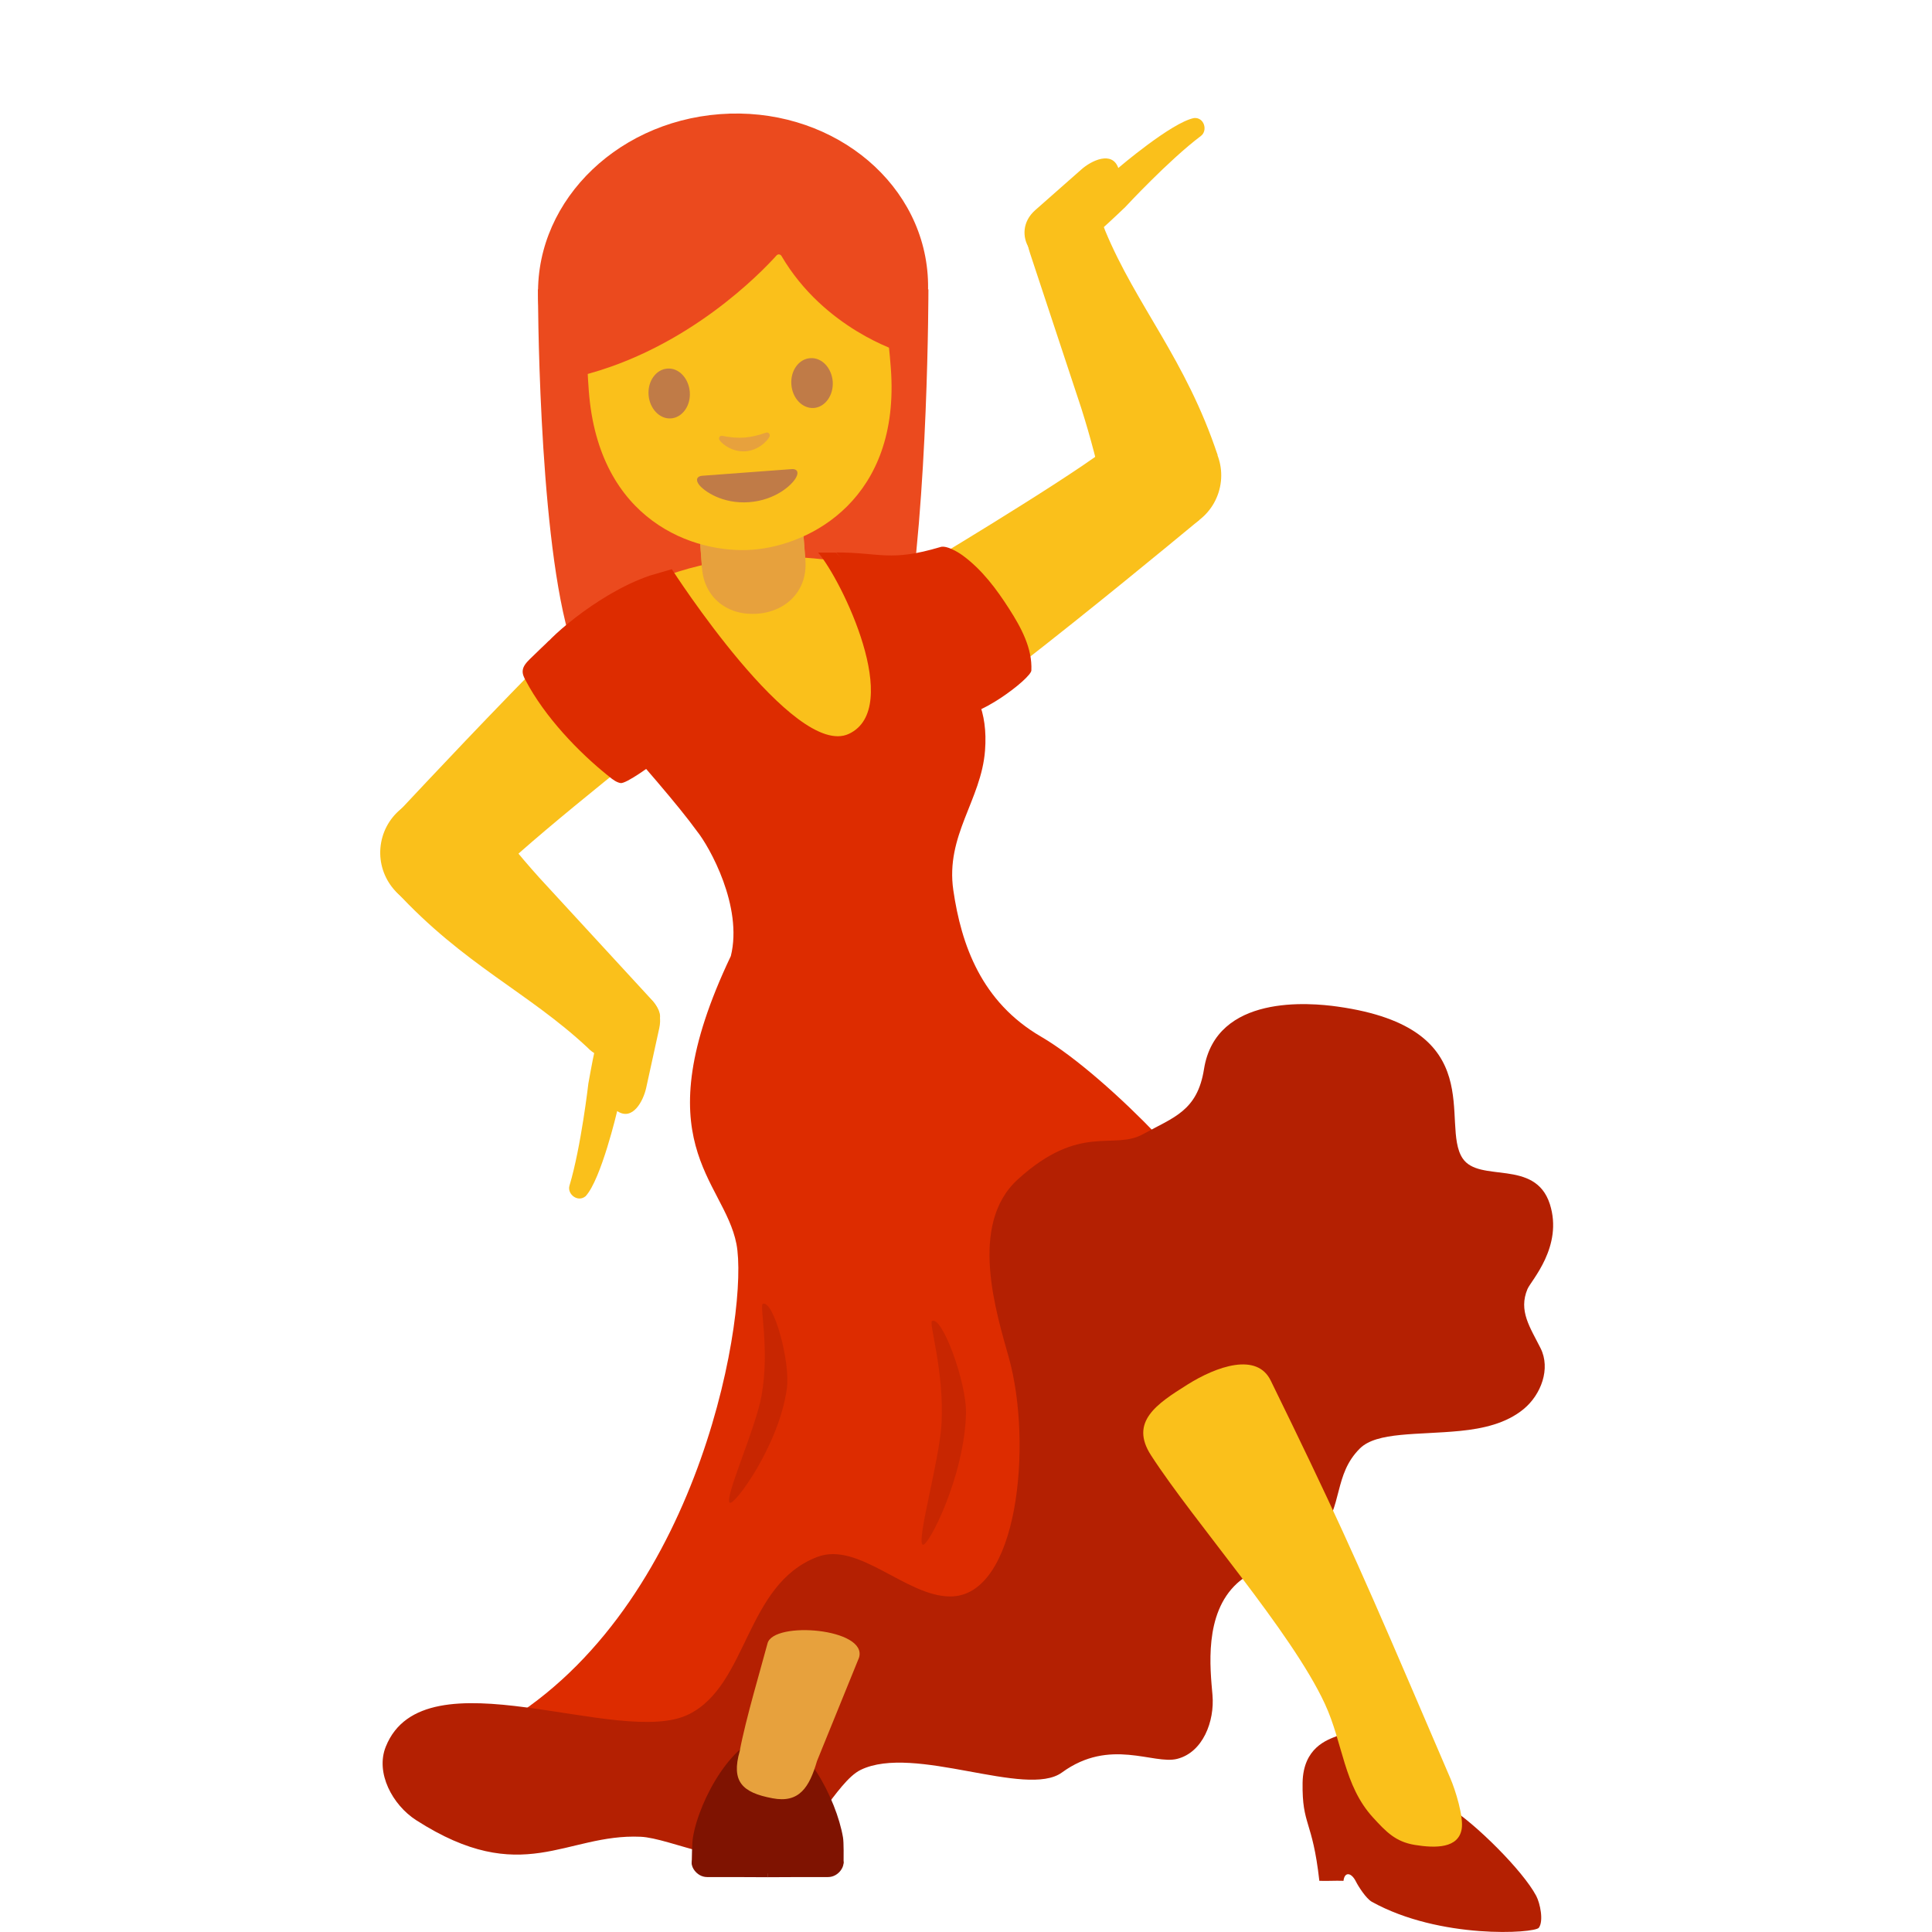<svg width="128" height="128" style="enable-background:new 0 0 128 128;" xmlns="http://www.w3.org/2000/svg" xmlns:xlink="http://www.w3.org/1999/xlink">
  <g id="Layer_1">
    <path d="M-1171.7,65.14c0,0,9.08-0.67,16.3,0.96l-0.12-3.1c0,0-6.36-1.17-13.24-0.79 c-2.31,0.13-5.39,0.04-7.58,0.58c-3.73,0.91-7.12,2.58-9.26,4.71l-3.59-8.76c0,0-2.76,1.94-3.14,2.33 c-0.48,0.48-1.18,0.22-1.18,0.22c-0.03,0-0.03,0.03-0.04,0.06c0.7,0.51,1.37,1.14,1.97,2c1.09,1.55,2.7,3.92,4.34,6.34 c-0.13,0.26-0.28,0.52-0.37,0.79c0,0-2.21,5.66,2.75,9.71c0,0,1.55,1.49,5.83,1.63c2.2,3.95-0.76,6.59-0.76,6.59 c-4.16,3.61-9.08-0.39-9.08-0.39c-0.95-0.57-4.31-4.34-5.67-5.9l-5.96-7.22c0,0,0.19,0.93-0.19,1.32 c-0.48,0.48-1.18,0.22-1.18,0.22c-0.02,0-0.02,0.03-0.03,0.04c0.46,0.36,0.93,0.77,1.38,1.28c2.15,2.41,4.7,5.61,6.65,8.14 l-0.01-0.03l0.93,1.23c3.47,4.37,3.18,5.78,3.18,5.78c0.14,3.69-3.93,4.96-3.93,4.96c-3.8,1.39-7.62-2.23-7.62-2.23 c-1.29-1.2-6.24-6.2-6.24-6.2l3.31,6.1c3.03,3.5,5.79,4.41,5.79,4.41c5.79,2.12,9.63-2.14,9.63-2.14c1.4-1.67,1.41-3.46,1.41-3.46 c0.03-1.06-0.23-2.09-0.64-3.06c5.56,2.93,9.77-0.44,9.77-0.44c3.51-3.15,2.59-7.24,1.91-9.08c0.61-0.05,1.25-0.12,1.95-0.23 c3.47-0.53,5.64-0.87,7.86-0.78c0,0,6.12,0.22,7.5,3.87c0,0,0.48,1.69-0.04,3.99c0,0-0.11,1.81,1.04,1.91 c0.6,0.05,1.86-0.64,2.48-1.6c0,0,0.78-1.01,0.67-3.07c0,0,0.19-3.18-3.4-5.57c0,0-2.5-1.82-5.56-2.1 c-3.26-0.31-4.43-0.5-9.53,0.24c0,0-5.44,0.96-9.26-0.56c0,0-3.22-1.45-2.05-5.45C-1184.69,72.38-1182.99,66.25-1171.7,65.14z" style="display:none;fill:#E39E49;"/>
  </g>
  <g id="Layer_2">
    <g>
      <g id="XMLID_874_">
        <path id="XMLID_875_" d="M35.64,19.17c0,0,0,15.56,2.01,22.79c0.99,3.57,2.22,5.81,5.18,3.59l11.47-0.11 c2.95,2.25,5.07,0.09,5.71-3.57c1.5-8.64,1.5-22.7,1.5-22.7H35.64z" style="fill:#eb4a1e;"/>
      </g>
      <path d="M38.66,41.4c0,0,5.89-6.26,17.98-4.03c1.8,0.33,5.12,0.1,7.55-1.38l1.13,9.67 c0,0-7.68,5.56-20.75,4.95" style="fill:#fac01b;"/>
      <g>
        <g>
          <ellipse cx="77.2" cy="31.47" rx="3.73" ry="3.73" style="fill:#fac01b;" transform="matrix(0.305 -0.952 0.952 0.305 23.675 95.391)"/>
          <path d="M63.67,45.44c1.07,0.02,3.01-0.71,3.87-1.38c4.7-3.65,9.63-7.72,11.93-9.62l-4.61-5.82 l-1.64,1.17c-3.16,2.37-12.73,8.08-12.73,8.08S62.84,45.42,63.67,45.44z" style="fill:#fac01b;"/>
          <path d="M68.25,16.8l3.38,10.22c0.62,1.95,1.14,3.93,1.55,5.93l7.49-2.8 c-2.11-6.35-5.38-9.88-7.45-14.87c-0.68-1.96-1.32-1.99-3.21-1.13C68.36,14.9,67.67,15.08,68.25,16.8z" style="fill:#fac01b;"/>
        </g>
        <path id="XMLID_1926_" d="M70.49,17c1.48-0.86,2.34-1.64,4.06-3.28c0,0,2.87-3.1,5.01-4.71 c0.47-0.35,0.23-1.25-0.45-1.19c-1.49,0.29-5.02,3.31-5.02,3.31l0,0c-0.41-1.16-1.79-0.49-2.45,0.1l-3.05,2.69 C66.84,15.46,68.63,18.1,70.49,17z" style="fill:#fac01b;"/>
      </g>
      <g>
        <ellipse cx="28.96" cy="56.5" rx="3.73" ry="3.73" style="fill:#fac01b;" transform="matrix(0.181 -0.983 0.983 0.181 -31.862 74.73)"/>
        <path d="M40.61,40.93c-1.07,0.12-2.9,1.09-3.66,1.86c-4.2,4.22-8.57,8.88-10.61,11.06l5.32,5.19 l1.48-1.37c2.83-2.75,11.6-9.63,11.6-9.63S41.43,40.84,40.61,40.93z" style="fill:#fac01b;"/>
        <path d="M43.03,66.08l-7.29-7.92c-1.37-1.52-2.65-3.11-3.85-4.77l-5.68,5.63 c4.53,4.92,8.79,6.71,12.73,10.4c1.43,1.51,3.57-0.2,3.57-0.2C43.72,67.86,44.27,67.4,43.03,66.08z" style="fill:#fac01b;"/>
        <path id="XMLID_1927_" d="M40.32,66.74c-0.69,1.56-0.92,2.71-1.34,5.05c0,0-0.48,4.19-1.25,6.76 c-0.17,0.56,0.55,1.14,1.07,0.7c1.03-1.11,2.09-5.64,2.09-5.64l0,0c1.02,0.69,1.73-0.67,1.92-1.53l0.87-3.97 C44.17,65.82,41.17,64.75,40.32,66.74z" style="fill:#fac01b;"/>
      </g>
      <path d="M79.69,79.64c1.67,0.16-6.13-8.29-10.72-10.96c-3.95-2.3-5.28-6.07-5.81-9.7 c-0.53-3.63,1.85-5.97,2.1-9.25c0.41-5.28-3.55-6.24-5.53-8.54c-1.98-2.29-4.36-4.58-4.36-4.58H54.2 c1.58,1.83,5.67,10.31,2.04,12.01c-3.63,1.7-11.73-10.91-11.73-10.91l-1.44,0.42c-3.58,1.21-7.17,4.54-7.12,4.9 c0.06,0.41,7.8,8.67,10.22,12.03c0.84,1.04,3.06,5.01,2.25,8.28c-5.88,12.36-0.47,14.79,0.37,19.07 c0.83,4.28-2.2,23.32-14.89,31.43l12.28,2.89l8.66-7.45l11.9-1.78l4.2-8.61l-2.59-15.74l2.59-2.84L79.69,79.64z" style="fill:#DD2C00;"/>
      <path d="M55.39,36.6c2.92,0,3.58,0.64,6.92-0.36c0.4-0.12,1.14,0.32,1.47,0.56 c1.27,0.93,2.23,2.21,3.08,3.54c0.79,1.23,1.54,2.61,1.47,4.08c-0.02,0.53-3.76,3.39-5.1,2.95c-1.84-0.61-3.36-3.43-4.16-5.2 C58.28,40.4,56.68,38.04,55.39,36.6" style="fill:#DD2C00;"/>
      <g>
        <g id="XMLID_872_">
          <ellipse id="XMLID_873_" cx="48.57" cy="19.18" rx="12.93" ry="11.63" style="fill:#eb4a1e;" transform="matrix(0.997 -0.075 0.075 0.997 -1.295 3.678)"/>
        </g>
        <path id="XMLID_871_" d="M50.18,40.66L50.18,40.66c-1.97,0.15-3.53-1.06-3.67-3.03l-0.26-3.42l6.85-0.51 l0.26,3.42C53.51,39.08,52.15,40.51,50.18,40.66z" style="fill:#E7A13D;"/>
        <path id="XMLID_870_" d="M53.35,37.05c0,0-1.27,0.63-3.38,0.79c-2.12,0.16-3.46-0.21-3.46-0.21l-0.25-3.36 c-0.07-0.9,0.45-1.92,1.35-1.98l3.87-0.29c0.9-0.07,1.55,0.8,1.62,1.7L53.35,37.05z" style="fill:#E7A13D;"/>
        <g id="XMLID_867_">
          <path id="XMLID_868_" d="M47.91,10.37c-7.93,0.59-9.55,6.9-8.9,15.53c0.65,8.64,7,10.81,10.85,10.52 c3.85-0.29,9.81-3.38,9.16-12.02C58.38,15.77,55.84,9.78,47.91,10.37z" style="fill:#fac01b;"/>
        </g>
        <g id="XMLID_864_">
          <path id="XMLID_866_" d="M51.45,16.92c-0.98,1.09-5.86,6.2-12.99,7.98l-0.72-9.68 c0,0,2.65-6.41,10.13-6.97s11.07,5.54,11.07,5.54l0.71,9.52c0,0-5.04-1.51-7.88-6.36C51.7,16.84,51.54,16.82,51.45,16.92z" style="fill:#eb4a1e;"/>
        </g>
        <g>
          <path id="XMLID_2333_" d="M45.7,25.97c0.07,0.91-0.49,1.69-1.24,1.75c-0.75,0.06-1.42-0.64-1.49-1.55 c-0.07-0.91,0.49-1.7,1.25-1.75C44.97,24.36,45.63,25.06,45.7,25.97" style="fill:#C07B47;"/>
          <path id="XMLID_2332_" d="M52.43,25.48c0.07,0.91,0.73,1.6,1.49,1.55c0.75-0.06,1.31-0.84,1.25-1.75 c-0.07-0.91-0.73-1.61-1.49-1.55C52.92,23.78,52.36,24.56,52.43,25.48" style="fill:#C07B47;"/>
          <path id="XMLID_2331_" d="M52.45,31.08c-0.41,0.03-2.96,0.22-2.96,0.22s-2.54,0.19-2.96,0.22 c-0.34,0.02-0.47,0.26-0.22,0.59c0.35,0.45,1.58,1.29,3.32,1.16c1.74-0.13,2.84-1.13,3.11-1.63 C52.95,31.27,52.79,31.05,52.45,31.08z" style="fill:#C07B47;"/>
          <path id="XMLID_2330_" d="M50.73,28.67c-0.49,0.18-1.01,0.29-1.41,0.32c-0.4,0.03-0.93,0-1.44-0.11 c-0.22-0.05-0.29,0.16-0.2,0.29c0.18,0.27,0.86,0.79,1.71,0.73c0.85-0.06,1.45-0.68,1.59-0.97 C51.04,28.8,50.94,28.6,50.73,28.67z" style="fill:#E7A13D;"/>
        </g>
      </g>
      <path d="M27.57,120.59c-1.57-1.01-2.71-3.14-2.01-4.87c2.55-6.36,15.53,0.14,20.09-2.15 c3.92-1.96,3.73-8.6,8.5-10.42c2.72-1.04,5.87,2.6,8.78,2.62c4.55,0.04,5.48-10.14,3.92-15.78c-0.81-2.93-2.73-8.84,0.58-11.85 c4.15-3.77,6.32-1.9,8.3-3c2.02-1.12,3.6-1.52,4.04-4.32c0.8-4.97,7.02-4.39,8.85-4.13c10.2,1.43,6.76,7.77,8.28,10.05 c1.1,1.66,4.8,0,5.78,3.03c0.9,2.81-1.24,5.07-1.48,5.63c-0.61,1.45,0.17,2.53,0.87,3.93c0.67,1.34,0.04,3.06-1.12,4.02 c-1.16,0.96-2.7,1.3-4.2,1.45c-2.82,0.28-5.54,0.05-6.66,1.17c-1.74,1.74-1.1,3.81-2.66,5.71c-2.14,2.61-3.88,1.77-5.47,3.22 c-2.21,2.02-1.78,5.65-1.63,7.4s-0.64,3.8-2.34,4.23c-1.57,0.4-4.45-1.42-7.63,0.9c-2.37,1.73-9.79-1.9-13.34-0.17 c-1.62,0.79-3.24,4.64-5.62,5.61c-2.72,1.11-7.01-1.1-8.96-1.18C37.46,121.47,34.62,125.12,27.57,120.59z" style="fill:#B42002;"/>
      <path d="M35.11,43.66c-0.22,0.22-0.46,0.47-0.48,0.78c-0.02,0.23,0.09,0.45,0.2,0.65 c1.25,2.37,3.45,4.71,5.55,6.38c0.22,0.18,0.46,0.36,0.73,0.41c0.36,0.07,2.17-1.25,2.29-1.39c0.33-0.37,0.11-0.95-0.13-1.39 c-0.8-1.52-1.62-3.05-2.78-4.31c-1.16-1.26-2.4-2.26-4.11-2.35C36.37,42.45,35.43,43.34,35.11,43.66z" style="fill:#DD2C00;"/>
      <g>
        <path d="M96.07,119.78c1.63,1,4.82,4.14,5.71,5.83c0.26,0.49,0.5,1.67,0.17,2.11 c-0.28,0.37-6.55,0.78-11.06-1.72c-0.39-0.22-0.9-1.03-1.06-1.35c-0.3-0.6-0.75-0.66-0.82-0.04c-0.59-0.02-1.01,0.02-1.6,0 c-0.46-4.09-1.15-3.63-1.11-6.5c0.04-2.33,1.64-2.84,2.27-3.09C88.66,114.98,93.67,118.04,96.07,119.78z" style="fill:#B42002;"/>
        <path d="M84.2,91.49c3.98,8.13,5.62,11.73,9.19,20.04c0.9,2.1,1.8,4.19,2.7,6.29 c0.33,0.76,0.89,2.55,0.75,3.36c-0.22,1.27-1.7,1.28-3.11,1.05c-1.27-0.21-1.89-0.86-2.76-1.81c-1.96-2.14-1.98-4.92-3.2-7.55 c-2.23-4.8-8.64-12.01-11.51-16.45c-1.44-2.22,0.38-3.41,2.4-4.68C80.6,90.52,83.29,89.57,84.2,91.49z" style="fill:#fac01b;"/>
      </g>
      <path d="M50.54,86.38c0.71-0.25,1.84,3.85,1.59,5.62c-0.51,3.73-3.46,7.76-3.78,7.56 c-0.4-0.26,1.71-4.9,2.1-7.07C51.01,89.41,50.3,86.46,50.54,86.38z" style="opacity:0.5;fill:#B42002;"/>
      <path d="M61.75,87.52c0.67-0.36,2.28,4.07,2.25,6.06c-0.07,4.18-2.52,8.96-2.87,8.76 c-0.43-0.25,1.12-5.6,1.25-8.04C62.56,90.82,61.52,87.64,61.75,87.52z" style="opacity:0.5;fill:#B42002;"/>
      <g>
        <path d="M50.97,115.02c-2.31,0-4.64,4.17-5.06,6.71c-0.06,0.34-0.08,1.44-0.08,1.71 c0,0.9,10.06,0.93,10.06-0.04c0-0.27,0.02-1.34-0.04-1.67C55.42,119.2,53.28,115.02,50.97,115.02" style="fill:#7F1301;"/>
        <g>
          <path d="M45.88,123.22c-0.22,0.34,0.24,1.14,0.97,1.14c1.4,0,2.71,0,4.01,0.01v-3.25 C49.56,121.12,46.53,122.21,45.88,123.22z" style="fill:#7F1301;"/>
          <path d="M55.83,123.22c0.22,0.34-0.24,1.14-0.97,1.14c-1.4,0-2.71,0-4.01,0.01v-3.25 C52.14,121.12,55.17,122.21,55.83,123.22z" style="fill:#7F1301;"/>
        </g>
        <path d="M54.13,116.67l2.78-6.84c0.61-1.95-5.67-2.46-6.06-0.95c-0.37,1.41-1.47,5.1-1.84,7.13 c-0.57,2,0.13,2.75,2.17,3.13C52.96,119.48,53.62,118.41,54.13,116.67z" style="fill:#E7A13D;"/>
      </g>
    </g>
  </g>
</svg>